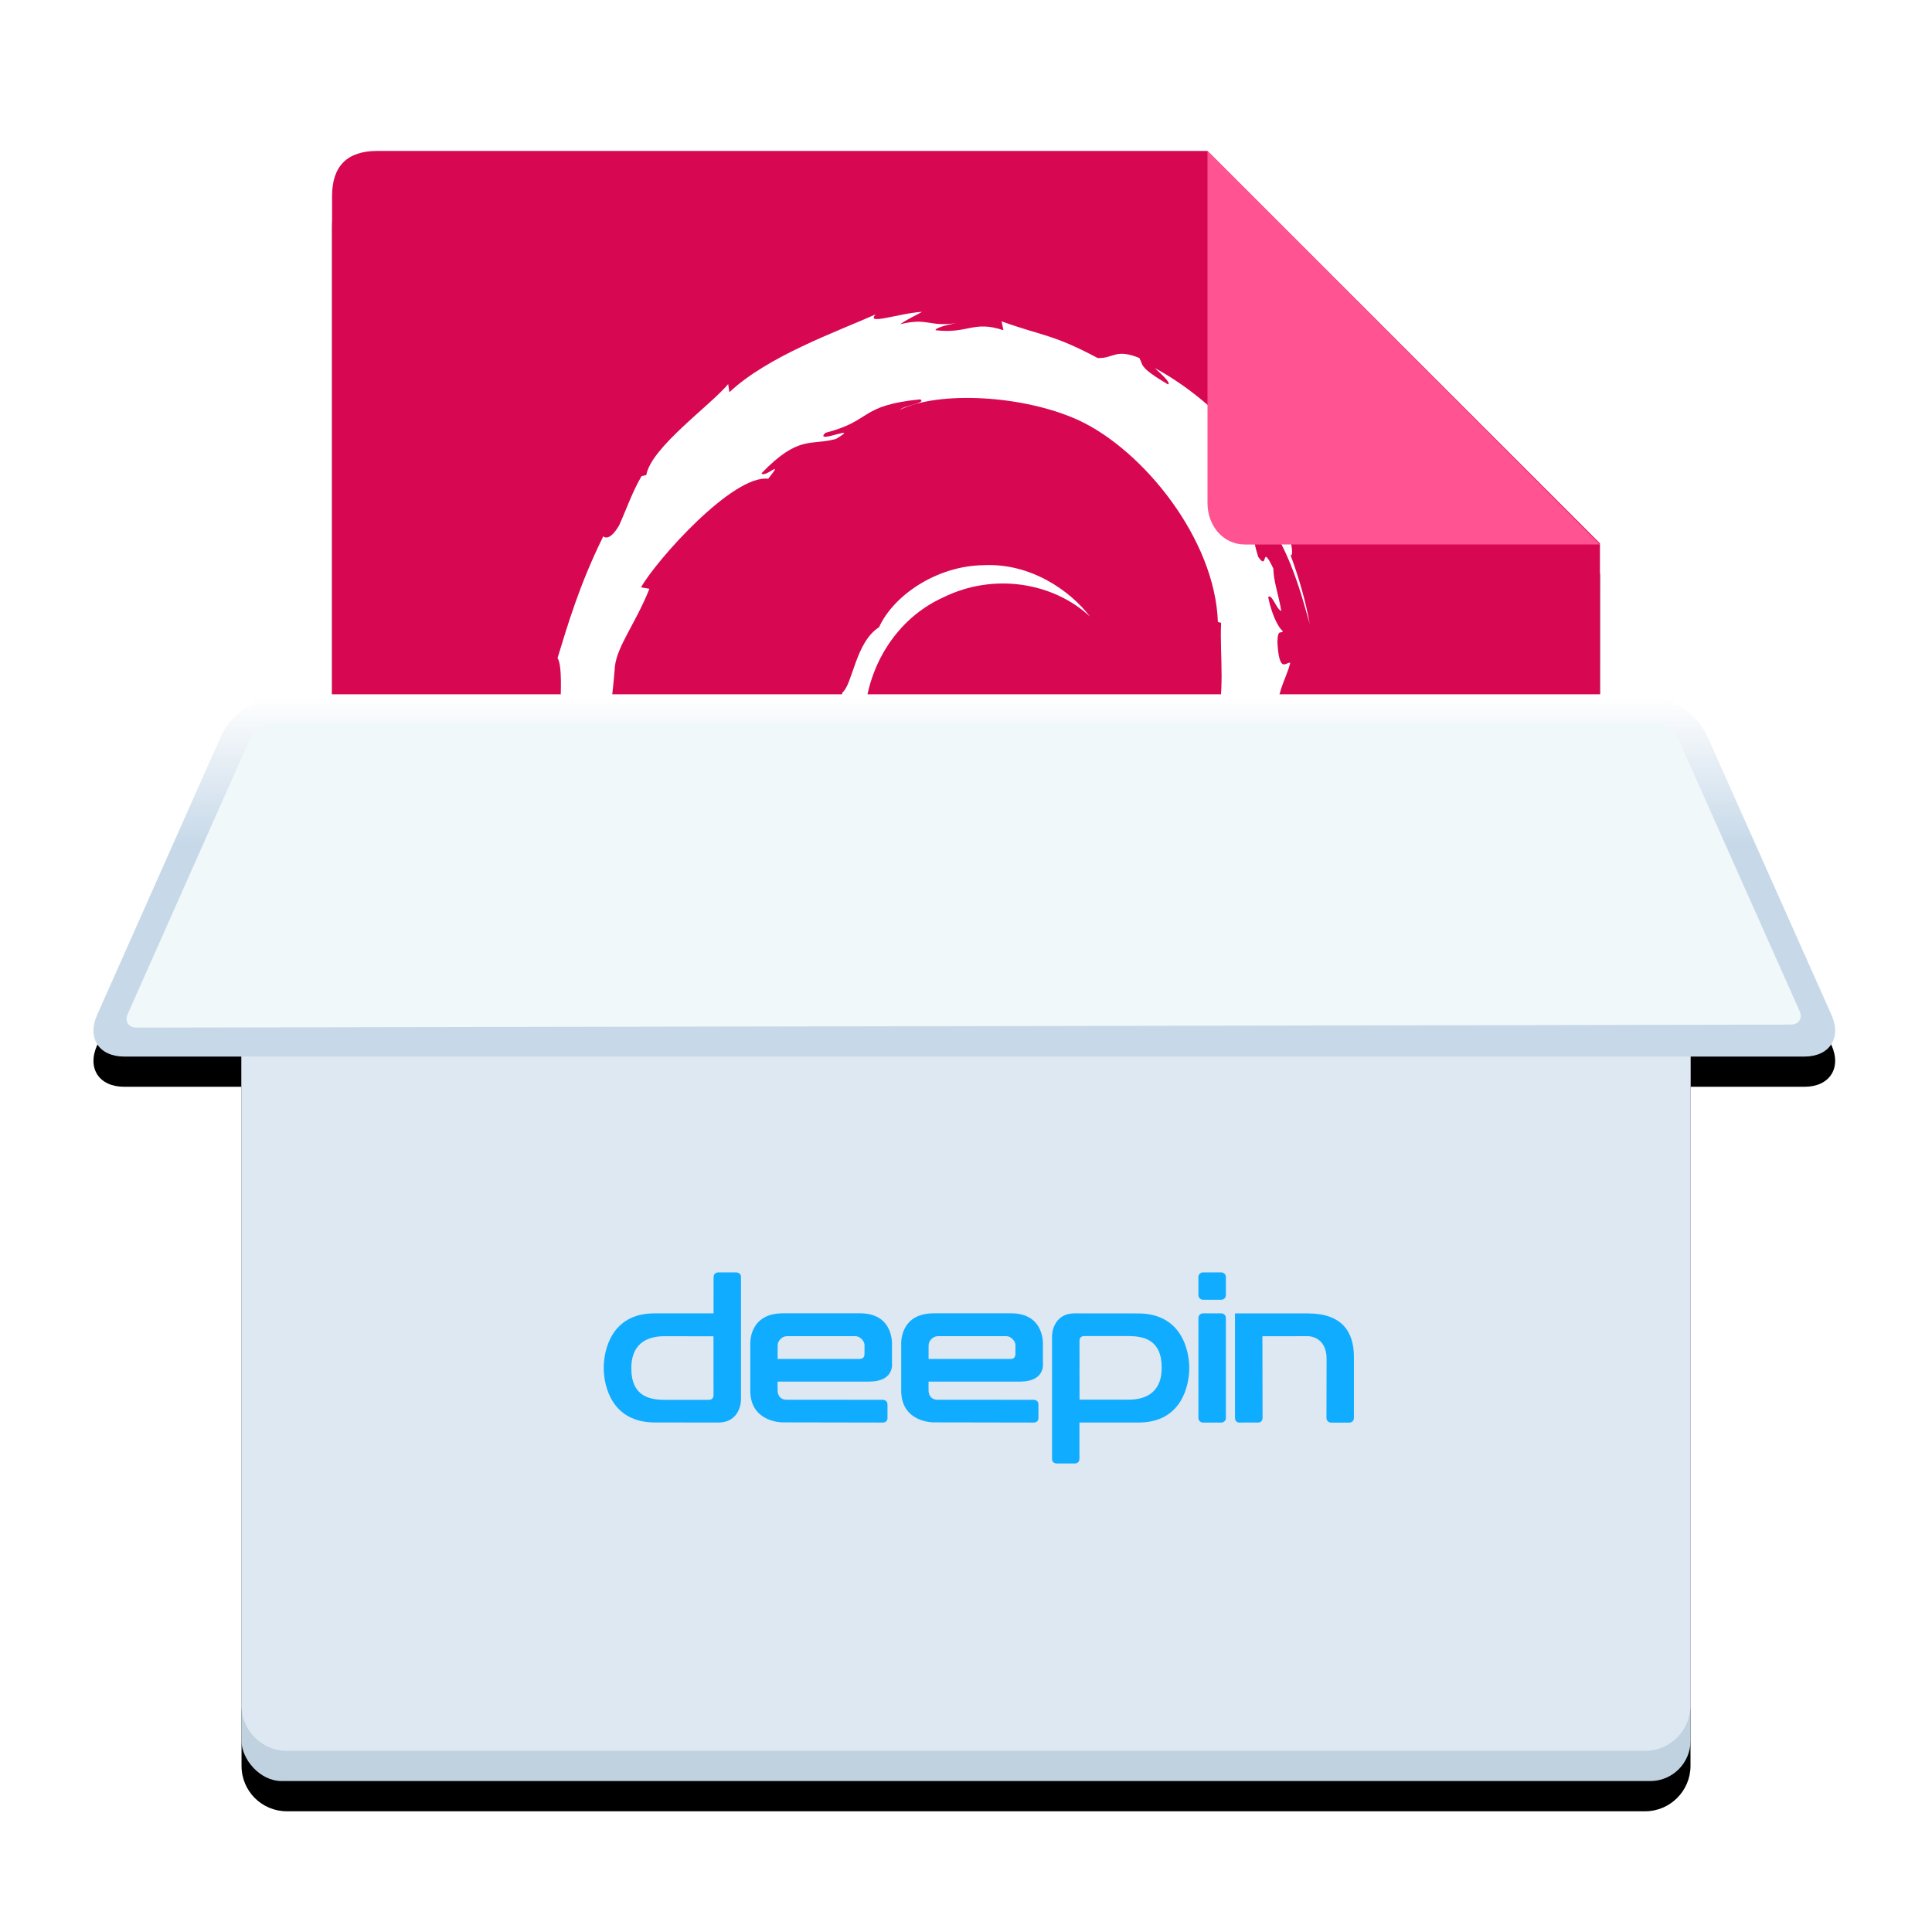 <svg height="64" viewBox="0 0 64 64" width="64" xmlns="http://www.w3.org/2000/svg" xmlns:xlink="http://www.w3.org/1999/xlink"><defs><path id="a" d="m53 23h1.435c.83 0 1.775.612 2.116 1.377l4.121 9.247c.339.76-.066 1.377-.896 1.377h-3.776v22.496c0 .831-.679 1.504-1.502 1.504h-44.995c-.83 0-1.502-.668-1.502-1.504v-22.496h-3.886c-.834 0-1.238-.612-.898-1.377l4.11-9.247c.338-.76 1.29-1.377 2.114-1.377h1.56v-16.5c0-1 .5-1.5 1.5-1.5h27.5l13 13z"/><filter id="b" height="118.5%" width="117.3%" x="-8.7%" y="-7.4%"><feOffset dx="0" dy="1" in="SourceAlpha" result="shadowOffsetOuter1"/><feGaussianBlur in="shadowOffsetOuter1" result="shadowBlurOuter1" stdDeviation="1.5"/><feComposite in="shadowBlurOuter1" in2="SourceAlpha" operator="out" result="shadowBlurOuter1"/><feColorMatrix in="shadowBlurOuter1" type="matrix" values="0 0 0 0 0   0 0 0 0 0   0 0 0 0 0  0 0 0 0.2 0"/></filter><linearGradient id="c" x1="50%" x2="50%" y1=".694%" y2="41.146%"><stop offset="0" stop-color="#fff"/><stop offset="1" stop-color="#c7d9e9"/></linearGradient></defs><g fill="none" fill-rule="evenodd"><use fill="#000" filter="url(#b)" xlink:href="#a"/><use fill="none" xlink:href="#a"/><path d="m51.5 57h-39c-1 0-1.5-.5-1.5-1.5v-49c0-1 .5-1.5 1.5-1.5h27.5l13 13v37.5c0 1.5-1.5 1.5-1.5 1.5z" fill="#d70751"/><g fill="#fff" transform="translate(21.333 41)"><path d="m2.855 3.309c-.009.008-.009 1.342-.028 1.69-.019.281-.047.886-.723.886-.695 0-.864-.704-.92-1.01-.066-.34-.066-.622-.066-.746 0-.398.028-1.508 1.089-1.508.319 0 .498.083.638.149zm-2.723.978c0 2.336 1.408 2.336 1.615 2.336.582 0 .958-.282 1.117-.77l.019.737c.179-.008.357-.025.648-.025.103 0 .188 0 .263.008.075 0 .15.008.235.016-.15-.265-.263-.861-.263-2.154 0-1.259 0-3.388.122-4.034-.338.141-.629.232-1.268.282.253.24.253.365.253 1.458-.178-.05-.404-.108-.789-.108-1.681 0-1.953 1.293-1.953 2.254z"/><path d="m5.224 3.863c.01-.688.169-1.301.836-1.301.732 0 .788.712.77 1.301zm2.535.083c0-.969-.216-1.922-1.605-1.922-1.915 0-1.915 1.873-1.915 2.27 0 1.682.854 2.344 2.291 2.344.638 0 .948-.082 1.117-.124-.009-.298.037-.489.094-.746-.198.108-.451.249-1.014.249-1.465 0-1.484-1.177-1.484-1.583h2.498z"/><path d="m10.814 4.303c0 .77-.159 1.806-1.249 1.806-.15 0-.338-.025-.46-.05-.019-.298-.019-.812-.019-1.408 0-.713.084-1.085.15-1.268.197-.588.638-.596.723-.596.714 0 .854.87.854 1.516zm-2.694.903c0 .613 0 .961-.113 1.226.385.133.864.207 1.437.207.366 0 1.427 0 2-1.035.272-.481.366-1.127.366-1.616 0-.298-.038-.953-.31-1.367-.263-.389-.685-.588-1.136-.588-.901 0-1.164.663-1.305 1.002 0-.422.009-1.897.084-2.651-.61.249-.986.29-1.389.323.366.132.366.68.366 2.461v2.038z"/><path d="m13.614 6.589c-.188-.025-.32-.041-.592-.041-.3 0-.507.017-.723.041.094-.158.131-.232.159-.77.038-.737.047-2.709-.019-3.124-.047-.315-.131-.365-.263-.447.77-.066.986-.116 1.342-.265-.075.364-.085.547-.085 1.102-.018 2.859-.028 3.165.179 3.505"/><path d="m16.62 4.244c-.019.522-.028.887-.188 1.176-.197.373-.526.481-.77.481-.564 0-.685-.414-.685-.82 0-.779.789-.837 1.145-.837zm-2.582 1.019c0 .522.179 1.044.705 1.268.235.091.469.091.545.091.864 0 1.155-.564 1.333-.911-.01.365 0 .588.028.878.169-.008.338-.025.62-.025.159 0 .31.016.469.025-.103-.141-.159-.224-.188-.547-.019-.315-.019-.629-.019-1.069l.01-1.69c0-.63-.188-1.251-1.596-1.251-.929 0-1.474.249-1.746.373.113.182.207.339.291.696.367-.282.845-.431 1.333-.431.78 0 .78.456.78 1.102-.179-.008-.329-.024-.583-.024-1.193 0-1.981.405-1.981 1.516z"/><path d="m22.028 5.769c.01.282.01.58.141.82-.207-.016-.329-.041-.713-.041-.226 0-.347.017-.526.041.037-.108.057-.149.075-.29.028-.19.047-.828.047-1.052v-.895c0-.389 0-.953-.029-1.152-.019-.141-.065-.522-.61-.522-.535 0-.713.348-.779.629-.075.29-.075.605-.075 1.831.009 1.061.009 1.16.103 1.45-.159-.016-.357-.033-.638-.033-.226 0-.376.008-.563.033.066-.133.103-.199.122-.663.019-.456.057-2.693-.029-3.223-.047-.323-.141-.398-.244-.481.761-.033 1.004-.141 1.239-.248v.878c.112-.257.347-.829 1.286-.829 1.174 0 1.183.754 1.192 1.251z"/><path d="m13.693.81-.778.686-.777-.686.777-.686z"/></g><path d="m39.995 25.572-.448.223c-.366.712.036.452-.226 1.017-.572.508-1.734 1.59-2.106 1.689-.272-.006.184-.321.244-.444-.765.525-.614.788-1.785 1.108-2.92 1.281-6.929-1.409-6.876-5.08-.03.233-.088.175-.151.268-.149-1.888.872-3.785 2.595-4.561 1.685-.834 3.66-.492 4.866.634-.662-.868-1.982-1.789-3.545-1.703-1.532.025-2.965.998-3.443 2.055-.784.494-.876 1.904-1.217 2.162-.46 3.381.865 4.841 3.107 6.56.352.238.099.274.146.455-.745-.349-1.427-.875-1.988-1.52.298.435.619.859 1.034 1.191-.703-.237-1.641-1.702-1.915-1.762 1.211 2.168 4.912 3.802 6.851 2.991-.897.033-2.037.018-3.044-.354-.424-.218-.999-.669-.896-.753 2.645.988 5.377.748 7.666-1.087.583-.454 1.219-1.225 1.403-1.236-.277.416.047.2-.165.568.579-.936-.253-.381.599-1.616l.315.433c-.118-.777.965-1.72.855-2.949.248-.376.277.405.014 1.269.365-.959.097-1.113.19-1.904.101.266.235.548.303.829-.238-.927.244-1.56.363-2.099-.118-.052-.368.409-.425-.685.009-.475.133-.249.18-.366-.093-.054-.338-.418-.486-1.117.107-.165.288.426.435.45-.095-.555-.257-.979-.264-1.405-.43-.897-.152.12-.5-.385-.457-1.425.379-.331.436-.978.692 1.003 1.087 2.558 1.269 3.202-.139-.785-.362-1.546-.635-2.283.211.089-.339-1.615.274-.487-.654-2.406-2.798-4.654-4.771-5.709.241.221.545.498.437.541-.982-.584-.809-.63-.95-.876-.799-.325-.852.027-1.38.001-1.507-.8-1.797-.715-3.184-1.215l.063.295c-.998-.333-1.163.125-2.241.001-.065-.051.346-.186.685-.235-.965.127-.92-.191-1.864.035.232-.163.479-.272.727-.41-.787.048-1.879.458-1.542.085-1.284.573-3.563 1.377-4.843 2.577l-.04-.269c-.586.704-2.556 2.101-2.713 3.014l-.157.036c-.305.517-.502 1.102-.744 1.633-.399.68-.585.262-.528.369-.785 1.591-1.175 2.927-1.511 4.024.24.359.006 2.159.096 3.6-.394 7.117 4.995 14.027 10.885 15.622.863.309 2.147.298 3.239.329-1.288-.369-1.454-.195-2.71-.633-.905-.427-1.103-.914-1.745-1.47l.254.449c-1.258-.445-.731-.551-1.755-.875l.271-.354c-.408-.031-1.08-.687-1.263-1.051l-.446.018c-.536-.66-.821-1.137-.8-1.507l-.144.257c-.163-.28-1.972-2.48-1.033-1.968-.174-.159-.406-.259-.657-.716l.191-.218c-.451-.581-.831-1.325-.802-1.573.241.325.408.386.573.442-1.14-2.828-1.204-.156-2.067-2.879l.182-.015c-.14-.212-.225-.44-.337-.665l.08-.792c-.82-.948-.229-4.034-.111-5.726.081-.688.685-1.421 1.143-2.57l-.279-.048c.534-.931 3.049-3.741 4.215-3.597.564-.709-.112-.003-.223-.181 1.24-1.283 1.63-.906 2.466-1.137.902-.535-.774.209-.347-.204 1.56-.398 1.105-.906 3.14-1.108.215.122-.498.188-.677.347 1.299-.636 4.112-.491 5.94.353 2.119.991 4.501 3.919 4.596 6.675l.107.029c-.054 1.095.168 2.362-.217 3.526l.26-.551c.031.837-.244 1.244-.493 1.963z" fill="#fff"/><path d="m41.239 18.037c-.736 0-1.239-.635-1.239-1.371v-11.667l13 13.037z" fill="#ff5491"/><rect fill="#c0d1df" height="35" rx="1.333" width="48" x="8" y="24"/><path d="m8 25.505c0-.831.679-1.505 1.502-1.505h44.995c.83 0 1.502.679 1.502 1.505v30.99c0 .831-.679 1.505-1.502 1.505h-44.995c-.83 0-1.502-.679-1.502-1.505z" fill="#dee8f2"/><g fill="#10acff" transform="translate(20 42)"><path d="m8.49 3.017c-.097 0-2.73 0-2.73 0s.001-.39.001-.45c0-.153.146-.303.305-.304.147-0 2.125 0 2.277 0 .137 0 .297.153.296.301-.001.118-.002.189-.002.301 0 0 0 .151-.147.151m.753 2.108c.156 0 .157-.139.157-.153-0-.052-.001-.395-.001-.448 0-.151-.154-.153-.154-.153s-2.992-.002-3.184-.002c-.305 0-.301-.294-.301-.294-.004-.019 0-.307 0-.307h3.032c.842 0 .756-.603.756-.603v-.598s.082-1.061-1.058-1.061h-2.554c-1.161 0-1.082 1.046-1.082 1.046 0 .567 0.0.769 0 1.515 0 1.056 1.062 1.052 1.062 1.052z"/><path d="m3.636 4.224s.002.147-.152.147c-.165 0-.972.002-1.467 0s-1.103-.11-1.104-1.044c-0-.934.675-1.063 1.097-1.063.421 0 1.625.002 1.625.002s.001 1.824.001 1.958m.758-4.074c-.065 0-.539 0-.604 0 0 0-.152 0-.152.156 0 .012-.001 1.201-.001 1.201-.638-0-1.298 0-1.962 0-1.426-0-1.677 1.228-1.676 1.811.002.583.256 1.804 1.698 1.803 1.442-.001 1.482.002 2.093.002.756 0 .757-.749.757-.749v-4.072c0-.151-.153-.151-.153-.151"/><path d="m20.457 1.055h-.606c-.084 0-.152-.068-.152-.151v-.603c0-.083.068-.151.152-.151h.606c.084 0 .152.068.152.151v.603c0 .083-.068.151-.152.151"/><path d="m20.457 5.125h-.606c-.084 0-.152-.068-.152-.151v-3.316c0-.083.068-.151.152-.151h.606c.084 0 .152.068.152.151v3.316c0 .083-.068.151-.152.151"/><path d="m23.335 1.508c-1.113-.002-2.424-0-2.424-0v3.464c0 .068.044.169.181.152.148-0.0.381-.001.529-.002.209.03.203-.152.203-.152l-.005-2.706s1.109-.001 1.514-.001c.025 0 .612.011.612.752l-.004 1.96c-0.0.083.068.151.152.151l.606-0c.084 0 .151-.068.151-.151v-2.028c0-.836-.402-1.436-1.515-1.438"/><path d="m15.76 2.406s-.002-.147.152-.147c.165 0 .972-.002 1.467-0.0.496.002 1.103.11 1.104 1.044 0.0.934-.675 1.063-1.097 1.063-.422 0-1.625-.002-1.625-.002s-.001-1.824-.001-1.958m-.757 4.074c.065-0.0.539-0.0.603 0 0 0 .152 0 .152-.156 0-.012 0-1.201 0-1.201.638 0 1.298-0 1.962 0 1.426 0 1.677-1.228 1.676-1.811-.002-.583-.256-1.804-1.698-1.803-1.442.001-1.481-.002-2.092-.002-.756 0-.756.749-.756.749v4.072c0 .151.152.151.152.151"/><path d="m13.49 3.017c-.097 0-2.73 0-2.73 0s.001-.39.001-.45c0-.153.146-.303.305-.304.147-0 2.125 0 2.277 0 .137 0 .297.153.296.301-.001.118-.002.189-.002.301 0 0 0 .151-.147.151m.753 2.108c.156 0 .157-.139.157-.153-0-.052-.001-.395-.001-.448 0-.151-.154-.153-.154-.153s-2.992-.002-3.184-.002c-.305 0-.301-.294-.301-.294-.004-.019 0-.307 0-.307h3.032c.842 0 .756-.603.756-.603v-.598s.082-1.061-1.058-1.061h-2.554c-1.161 0-1.082 1.046-1.082 1.046 0 .567 0.0.769 0 1.515 0 1.056 1.062 1.052 1.062 1.052z"/></g><path d="m60.672 33.623c.339.76-.066 1.377-.896 1.377h-55.662c-.834 0-1.238-.612-.898-1.377l4.11-9.247c.338-.76 1.29-1.377 2.114-1.377h44.995c.83 0 1.775.612 2.116 1.377z" fill="url(#c)"/><path d="m54.885 23.993c.273 0.0.587.208.697.453l4.029 9.041c.112.25-.023.454-.297.454l-54.785.101c-.276.001-.406-.209-.295-.458l4.065-9.147c.113-.253.434-.459.699-.458z" fill="#f0f8fa"/></g></svg>